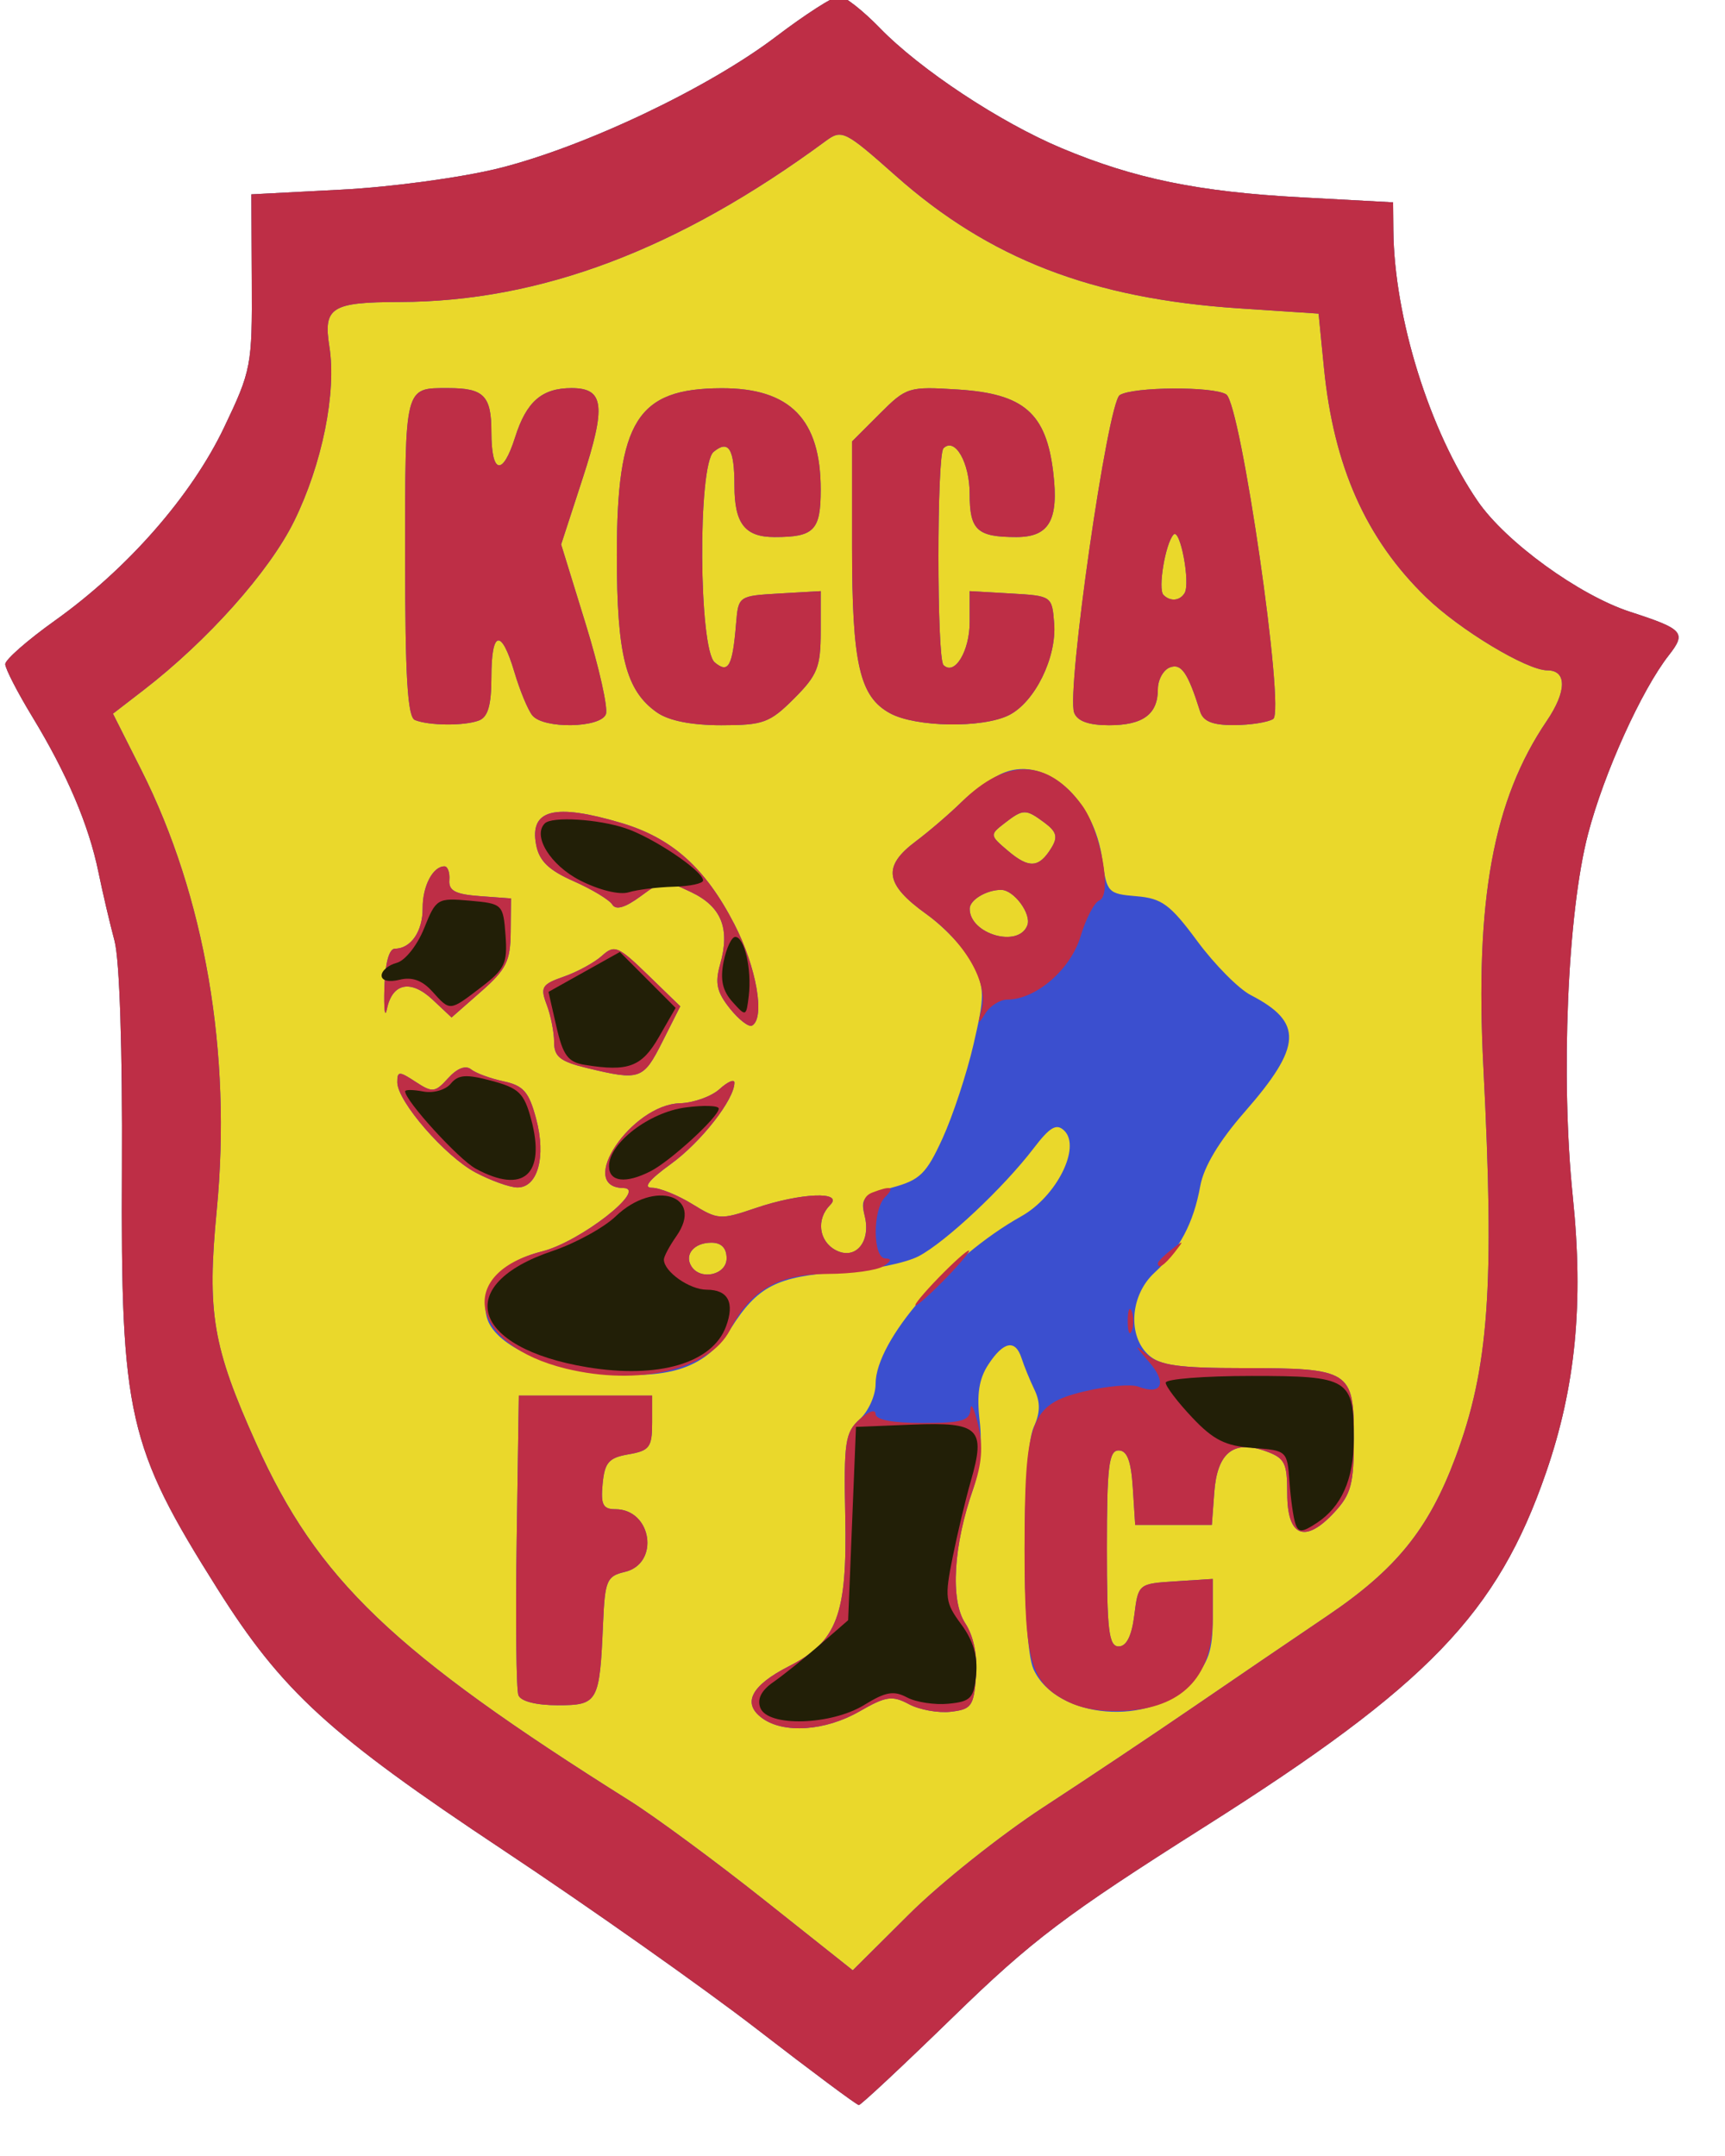 <?xml version="1.0" encoding="UTF-8" standalone="no"?>
<!-- Created with Inkscape (http://www.inkscape.org/) -->

<svg
   xmlns:dc="http://purl.org/dc/elements/1.1/"
   xmlns:cc="http://creativecommons.org/ns#"
   xmlns:rdf="http://www.w3.org/1999/02/22-rdf-syntax-ns#"
   xmlns:svg="http://www.w3.org/2000/svg"
   xmlns="http://www.w3.org/2000/svg"
   xmlns:sodipodi="http://sodipodi.sourceforge.net/DTD/sodipodi-0.dtd"
   xmlns:inkscape="http://www.inkscape.org/namespaces/inkscape"
   version="1.1"
   id="svg3775"
   width="220"
   height="275"
   viewBox="0 0 220 275"
   sodipodi:docname="Kcca.svg"
   inkscape:version="0.92.4 (5da689c313, 2019-01-14)">
  <defs
     id="defs3779" />
  <sodipodi:namedview
     pagecolor="#ffffff"
     bordercolor="#666666"
     borderopacity="1"
     objecttolerance="10"
     gridtolerance="10"
     guidetolerance="10"
     inkscape:pageopacity="0"
     inkscape:pageshadow="2"
     inkscape:window-width="1366"
     inkscape:window-height="705"
     id="namedview3777"
     showgrid="false"
     fit-margin-top="0"
     fit-margin-left="0"
     fit-margin-right="0"
     fit-margin-bottom="0"
     inkscape:zoom="0.85818182"
     inkscape:cx="110"
     inkscape:cy="137.5"
     inkscape:window-x="-8"
     inkscape:window-y="-8"
     inkscape:window-maximized="1"
     inkscape:current-layer="svg3775" />
  <g
     id="g3785"
     transform="translate(-2.331,-3.496)">
    <path
       style="fill:#ead82b"
       d="M 98.948,262.377 C 92.102,257.084 77.5,246.776 66.5,239.47 44.322,224.74 38.314,219.247 30.063,206.152 18.617,187.986 17.724,184.05 17.884,152.5 c 0.077,-15.081 -0.299,-26.587 -0.946,-29 -0.59,-2.2 -1.517,-6.155 -2.058,-8.79 C 13.644,108.7 10.879,102.209 6.447,94.913 4.551,91.792 3,88.774 3,88.207 3,87.64 5.844,85.146 9.32,82.665 18.608,76.038 26.733,66.763 30.907,58.024 34.381,50.749 34.498,50.132 34.444,39.393 L 34.388,28.286 45.944,27.682 C 52.344,27.348 61.292,26.128 66,24.948 76.943,22.204 92.652,14.737 101.303,8.167 105.045,5.325 108.666,3 109.35,3 c 0.684,0 3.023,1.833 5.197,4.072 5.147,5.303 15.348,12.045 23.197,15.333 9.277,3.886 17.41,5.556 30.506,6.264 l 11.75,0.636 0.035,3.597 c 0.108,11.11 4.623,25.591 10.764,34.526 3.583,5.212 12.94,12.001 19.452,14.114 6.79,2.203 7.177,2.64 4.911,5.536 -3.485,4.452 -8.278,15.057 -10.295,22.778 -2.634,10.082 -3.515,31.071 -1.945,46.303 1.399,13.568 0.362,24.229 -3.42,35.175 -6.209,17.972 -15.01,27.105 -43.503,45.145 -17.796,11.267 -22.028,14.466 -32.082,24.25 C 117.548,266.928 112.125,272 111.866,272 c -0.259,0 -6.072,-4.33 -12.918,-9.623 z"
       id="path3793"
       inkscape:connector-curvature="0" />
    <path
       style="fill:#3b4fcf"
       d="M 98.948,262.377 C 92.102,257.084 77.5,246.776 66.5,239.47 44.322,224.74 38.314,219.247 30.063,206.152 18.617,187.986 17.724,184.05 17.884,152.5 c 0.077,-15.081 -0.299,-26.587 -0.946,-29 -0.59,-2.2 -1.517,-6.155 -2.058,-8.79 C 13.644,108.7 10.879,102.209 6.447,94.913 4.551,91.792 3,88.774 3,88.207 3,87.64 5.844,85.146 9.32,82.665 18.608,76.038 26.733,66.763 30.907,58.024 34.381,50.749 34.498,50.132 34.444,39.393 L 34.388,28.286 45.944,27.682 C 52.344,27.348 61.292,26.128 66,24.948 76.943,22.204 92.652,14.737 101.303,8.167 105.045,5.325 108.666,3 109.35,3 c 0.684,0 3.023,1.833 5.197,4.072 5.147,5.303 15.348,12.045 23.197,15.333 9.277,3.886 17.41,5.556 30.506,6.264 l 11.75,0.636 0.035,3.597 c 0.108,11.11 4.623,25.591 10.764,34.526 3.583,5.212 12.94,12.001 19.452,14.114 6.79,2.203 7.177,2.64 4.911,5.536 -3.485,4.452 -8.278,15.057 -10.295,22.778 -2.634,10.082 -3.515,31.071 -1.945,46.303 1.399,13.568 0.362,24.229 -3.42,35.175 -6.209,17.972 -15.01,27.105 -43.503,45.145 -17.796,11.267 -22.028,14.466 -32.082,24.25 C 117.548,266.928 112.125,272 111.866,272 c -0.259,0 -6.072,-4.33 -12.918,-9.623 z m 36.496,-28.389 c 5.469,-3.568 14.019,-9.281 19,-12.695 4.981,-3.414 12.711,-8.679 17.179,-11.7 8.771,-5.931 12.903,-11.036 16.317,-20.16 4.28,-11.439 5.018,-21.699 3.579,-49.76 -1.095,-21.358 1.242,-34.147 8.082,-44.226 C 202.154,91.684 202.187,89 199.68,89 197.061,89 188.491,83.835 184.202,79.672 176.54,72.234 172.425,62.982 171.181,50.391 L 170.5,43.5 160.313,42.824 c -18.69,-1.24 -31.804,-6.31 -43.745,-16.909 -6.483,-5.754 -6.874,-5.949 -8.924,-4.438 -18.807,13.86 -36.373,20.498 -54.352,20.538 -8.706,0.02 -9.755,0.686 -8.956,5.684 0.934,5.839 -0.916,15 -4.5,22.282 -3.154,6.41 -11.024,15.237 -19.218,21.555 l -3.881,2.993 3.625,7.197 c 8.12,16.124 11.542,36.11 9.611,56.13 -1.263,13.092 -0.534,17.399 5.037,29.781 7.813,17.364 17.446,26.576 47.626,45.549 3.225,2.027 10.947,7.722 17.159,12.656 l 11.296,8.97 7.204,-7.168 c 3.962,-3.943 11.679,-10.088 17.148,-13.656 z M 99.529,222.645 c -2.576,-1.884 -1.407,-4.156 3.402,-6.609 6.176,-3.151 7.458,-6.55 7.202,-19.092 -0.195,-9.515 -0.015,-10.739 1.826,-12.405 1.123,-1.016 2.042,-3.051 2.042,-4.522 0,-5.538 9.197,-16.118 18.591,-21.387 4.493,-2.52 7.647,-8.829 5.462,-10.926 -0.988,-0.948 -1.816,-0.467 -3.903,2.267 -3.835,5.024 -11.178,11.919 -14.642,13.75 -1.646,0.87 -6.146,1.788 -10,2.04 -8.099,0.53 -10.575,1.802 -13.965,7.172 -3.124,4.949 -7.599,6.538 -16.159,5.739 -7.784,-0.727 -14.118,-3.768 -14.977,-7.191 -0.962,-3.832 1.737,-7.027 7.071,-8.37 4.86,-1.224 13.569,-8.031 10.341,-8.083 -6.029,-0.097 1.018,-10.633 7.229,-10.809 1.735,-0.049 4.009,-0.863 5.054,-1.809 1.045,-0.945 1.898,-1.312 1.896,-0.814 -0.009,2.15 -4.254,7.58 -8.113,10.375 C 85.111,153.978 84.301,155 85.482,155 c 0.98,0 3.303,0.94 5.163,2.09 3.234,1.999 3.584,2.021 8.046,0.5 5.734,-1.954 11.301,-2.182 9.509,-0.39 -1.79,1.79 -1.451,4.595 0.695,5.744 2.532,1.355 4.55,-1.034 3.708,-4.39 -0.557,-2.221 -0.205,-2.584 3.472,-3.574 3.587,-0.966 4.385,-1.743 6.466,-6.291 1.306,-2.854 3.082,-8.243 3.947,-11.975 1.432,-6.178 1.431,-7.084 -0.008,-10.117 -0.869,-1.832 -3.583,-4.769 -6.03,-6.527 -5.268,-3.783 -5.598,-6.058 -1.343,-9.245 1.708,-1.279 4.355,-3.555 5.883,-5.056 1.527,-1.502 3.996,-3.194 5.486,-3.76 5.331,-2.027 11.419,3.458 12.455,11.22 0.547,4.097 0.723,4.283 4.334,4.582 3.25,0.269 4.31,1.051 7.77,5.735 2.204,2.983 5.268,6.076 6.809,6.873 6.723,3.477 6.566,6.517 -0.771,14.902 -3.254,3.718 -5.219,6.995 -5.662,9.438 -0.859,4.742 -2.639,8.11 -5.866,11.097 -3.082,2.853 -3.435,8.029 -0.715,10.49 1.451,1.313 3.943,1.655 12.066,1.655 13.602,0 14.106,0.317 14.106,8.889 0,5.9 -0.339,7.185 -2.517,9.535 -3.712,4.005 -5.983,3.092 -5.983,-2.407 0,-3.964 -0.303,-4.552 -2.803,-5.442 -4.061,-1.446 -6.131,0.233 -6.505,5.277 L 156.885,198 h -4.888 -4.888 l -0.305,-4.75 c -0.219,-3.42 -0.725,-4.75 -1.805,-4.75 -1.253,0 -1.5,2.056 -1.5,12.5 0,10.444 0.247,12.5 1.5,12.5 1,0 1.667,-1.333 2,-4 0.498,-3.981 0.522,-4.001 5.25,-4.305 l 4.75,-0.305 v 5.039 c 0,4.099 -0.519,5.62 -2.782,8.153 -5.11,5.719 -17.168,4.711 -20.079,-1.678 -1.523,-3.344 -1.503,-27.51 0.026,-30.866 0.844,-1.852 0.869,-3.173 0.091,-4.797 -0.591,-1.233 -1.325,-3.029 -1.633,-3.991 -0.785,-2.456 -2.296,-2.178 -4.235,0.781 -1.209,1.846 -1.509,3.81 -1.108,7.25 0.338,2.892 0.005,6.267 -0.86,8.719 -2.493,7.065 -2.906,14.109 -0.999,17.02 1.086,1.658 1.58,4.078 1.384,6.779 -0.277,3.812 -0.575,4.232 -3.217,4.533 -1.602,0.183 -4.006,-0.253 -5.343,-0.969 -2.119,-1.134 -2.924,-1.017 -6.286,0.918 -4.357,2.508 -9.676,2.877 -12.43,0.863 z M 95,164 c 0,-1.313 -0.667,-2 -1.941,-2 -2.198,0 -3.482,1.506 -2.559,3 1.153,1.865 4.5,1.121 4.5,-1 z m 38.351,-42.471 C 133.909,120.073 131.643,117 130.01,117 128.137,117 126,118.283 126,119.407 c 0,3.24 6.231,5.039 7.351,2.122 z m 3.078,-9.897 c 0.841,-1.374 0.655,-2.058 -0.87,-3.19 -2.417,-1.795 -2.724,-1.791 -5.118,0.059 -1.904,1.472 -1.895,1.54 0.46,3.533 2.68,2.268 3.948,2.176 5.527,-0.402 z M 68.445,219.718 c -0.271,-0.705 -0.369,-9.593 -0.219,-19.75 L 68.5,181.5 h 8.5 8.5 v 3.49 c 0,3.097 -0.338,3.548 -3,4.004 -2.523,0.432 -3.05,1.031 -3.313,3.76 -0.256,2.654 0.041,3.246 1.628,3.246 4.666,0 5.696,6.95 1.186,8 -2.283,0.531 -2.522,1.1 -2.757,6.541 C 78.806,220.642 78.608,221 73.45,221 c -2.748,0 -4.705,-0.501 -5.004,-1.282 z M 63,153.06 c -3.908,-2.068 -10,-9.088 -10,-11.524 0,-1.428 0.227,-1.433 2.337,-0.05 2.151,1.409 2.482,1.372 4.152,-0.473 1.134,-1.254 2.226,-1.675 2.913,-1.124 0.604,0.485 2.472,1.174 4.151,1.533 2.543,0.543 3.238,1.344 4.158,4.792 1.294,4.848 0.19,8.809 -2.436,8.743 C 67.299,154.931 64.925,154.078 63,153.06 Z M 77.25,139.738 C 73.783,138.904 73,138.293 73,136.423 c 0,-1.261 -0.425,-3.412 -0.945,-4.779 -0.848,-2.231 -0.624,-2.598 2.185,-3.578 1.722,-0.6 3.91,-1.796 4.862,-2.658 1.594,-1.443 2.059,-1.249 5.859,2.438 l 4.128,4.006 -2.294,4.547 c -2.426,4.809 -2.837,4.952 -9.544,3.339 z m 18.16,-7.618 c -1.664,-2.085 -1.916,-3.232 -1.237,-5.62 1.3,-4.57 0.177,-7.365 -3.702,-9.215 -3.343,-1.594 -3.589,-1.574 -6.421,0.519 -1.978,1.462 -3.168,1.815 -3.627,1.073 -0.375,-0.607 -2.596,-1.951 -4.936,-2.985 -3.181,-1.407 -4.386,-2.576 -4.78,-4.634 -0.863,-4.513 2.319,-5.331 10.86,-2.792 6.467,1.922 10.701,5.709 14.408,12.886 2.831,5.479 3.972,11.987 2.273,12.959 -0.412,0.236 -1.691,-0.75 -2.84,-2.191 z M 51.354,129.5 c 0.092,-3.141 0.593,-5 1.346,-5 2.036,0 3.551,-2.217 3.535,-5.175 -0.015,-2.801 1.301,-5.325 2.776,-5.325 0.422,0 0.704,0.787 0.628,1.75 -0.108,1.355 0.765,1.817 3.861,2.046 l 4,0.296 -0.038,4.299 c -0.033,3.693 -0.567,4.763 -3.789,7.592 l -3.751,3.293 -2.41,-2.264 c -2.785,-2.617 -5.151,-2.139 -5.831,1.178 C 51.42,133.46 51.273,132.25 51.354,129.5 Z M 55.25,95.338 C 54.308,94.957 54,89.836 54,74.524 54,52.563 53.888,53 59.5,53 c 4.545,0 5.5,0.973 5.5,5.607 0,5.381 1.435,5.686 3.033,0.643 1.435,-4.531 3.412,-6.25 7.19,-6.25 4.171,0 4.438,2.237 1.386,11.61 l -2.713,8.33 3.124,10.123 c 1.718,5.567 2.881,10.756 2.584,11.53 C 78.921,96.37 71.646,96.492 70.226,94.75 69.665,94.062 68.639,91.588 67.945,89.25 66.266,83.594 65,83.871 65,89.893 c 0,3.539 -0.438,5.061 -1.582,5.5 -1.838,0.705 -6.359,0.675 -8.168,-0.055 z M 86.117,94.369 C 82.145,91.587 81,87.092 81.002,74.282 81.004,57.182 83.598,53.047 94.346,53.015 103.091,52.988 107,56.981 107,65.94 107,71.149 106.174,72 101.118,72 97.343,72 96,70.285 96,65.467 96,60.741 95.262,59.538 93.342,61.131 91.311,62.817 91.439,86.289 93.488,87.99 95.242,89.446 95.758,88.5 96.211,83 96.498,79.525 96.538,79.498 101.75,79.198 L 107,78.895 v 5.152 c 0,4.526 -0.413,5.565 -3.4,8.552 -3.095,3.095 -3.927,3.4 -9.277,3.4 -3.815,0 -6.694,-0.572 -8.206,-1.631 z m 29.739,0.114 C 111.954,92.364 111,88.193 111,73.251 V 59.8 l 3.516,-3.516 c 3.424,-3.424 3.686,-3.505 10.026,-3.101 8.384,0.534 11.22,3.014 12.118,10.594 C 137.378,69.838 136.142,72 131.959,72 126.956,72 126,71.12 126,66.515 c 0,-4.016 -1.88,-7.302 -3.342,-5.84 -0.859,0.859 -0.859,26.79 0,27.649 C 124.07,89.737 126,86.56 126,82.825 v -3.93 l 5.25,0.302 c 5.216,0.3 5.252,0.325 5.524,3.802 0.341,4.362 -2.471,10.071 -5.774,11.721 -3.352,1.675 -11.869,1.541 -15.144,-0.238 z m 23.47,-0.077 c -1.023,-2.666 4.266,-39.533 5.813,-40.513 1.693,-1.072 11.926,-1.139 13.579,-0.089 1.859,1.182 7.537,40.414 5.99,41.397 -0.664,0.422 -2.91,0.775 -4.989,0.783 -2.734,0.011 -3.934,-0.469 -4.331,-1.735 -1.559,-4.961 -2.397,-6.183 -3.857,-5.623 C 150.689,88.95 150,90.201 150,91.407 150,94.604 148.106,96 143.769,96 c -2.583,0 -4.031,-0.519 -4.443,-1.594 z m 14.078,-15.25 c 0.781,-1.264 -0.569,-8.404 -1.412,-7.466 -1.046,1.164 -2.008,6.96 -1.276,7.691 0.869,0.869 2.074,0.768 2.688,-0.226 z"
       id="path3791"
       inkscape:connector-curvature="0" />
    <path
       style="fill:#be2e46"
       d="M 98.948,262.377 C 92.102,257.084 77.5,246.776 66.5,239.47 44.322,224.74 38.314,219.247 30.063,206.152 18.617,187.986 17.724,184.05 17.884,152.5 c 0.077,-15.081 -0.299,-26.587 -0.946,-29 -0.59,-2.2 -1.517,-6.155 -2.058,-8.79 C 13.644,108.7 10.879,102.209 6.447,94.913 4.551,91.792 3,88.774 3,88.207 3,87.64 5.844,85.146 9.32,82.665 18.608,76.038 26.733,66.763 30.907,58.024 34.381,50.749 34.498,50.132 34.444,39.393 L 34.388,28.286 45.944,27.682 C 52.344,27.348 61.292,26.128 66,24.948 76.943,22.204 92.652,14.737 101.303,8.167 105.045,5.325 108.666,3 109.35,3 c 0.684,0 3.023,1.833 5.197,4.072 5.147,5.303 15.348,12.045 23.197,15.333 9.277,3.886 17.41,5.556 30.506,6.264 l 11.75,0.636 0.035,3.597 c 0.108,11.11 4.623,25.591 10.764,34.526 3.583,5.212 12.94,12.001 19.452,14.114 6.79,2.203 7.177,2.64 4.911,5.536 -3.485,4.452 -8.278,15.057 -10.295,22.778 -2.634,10.082 -3.515,31.071 -1.945,46.303 1.399,13.568 0.362,24.229 -3.42,35.175 -6.209,17.972 -15.01,27.105 -43.503,45.145 -17.796,11.267 -22.028,14.466 -32.082,24.25 C 117.548,266.928 112.125,272 111.866,272 c -0.259,0 -6.072,-4.33 -12.918,-9.623 z m 36.496,-28.389 c 5.469,-3.568 14.019,-9.281 19,-12.695 4.981,-3.414 12.711,-8.679 17.179,-11.7 8.771,-5.931 12.903,-11.036 16.317,-20.16 4.28,-11.439 5.018,-21.699 3.579,-49.76 -1.095,-21.358 1.242,-34.147 8.082,-44.226 C 202.154,91.684 202.187,89 199.68,89 197.061,89 188.491,83.835 184.202,79.672 176.54,72.234 172.425,62.982 171.181,50.391 L 170.5,43.5 160.313,42.824 c -18.69,-1.24 -31.804,-6.31 -43.745,-16.909 -6.483,-5.754 -6.874,-5.949 -8.924,-4.438 -18.807,13.86 -36.373,20.498 -54.352,20.538 -8.706,0.02 -9.755,0.686 -8.956,5.684 0.934,5.839 -0.916,15 -4.5,22.282 -3.154,6.41 -11.024,15.237 -19.218,21.555 l -3.881,2.993 3.625,7.197 c 8.12,16.124 11.542,36.11 9.611,56.13 -1.263,13.092 -0.534,17.399 5.037,29.781 7.813,17.364 17.446,26.576 47.626,45.549 3.225,2.027 10.947,7.722 17.159,12.656 l 11.296,8.97 7.204,-7.168 c 3.962,-3.943 11.679,-10.088 17.148,-13.656 z M 99.529,222.645 c -2.576,-1.884 -1.407,-4.156 3.402,-6.609 6.176,-3.151 7.458,-6.55 7.202,-19.092 -0.195,-9.515 -0.015,-10.739 1.826,-12.405 C 113.102,183.503 114,183.198 114,183.845 114,184.59 116.13,185 120,185 c 5.009,0 6.017,-0.289 6.1,-1.75 0.055,-0.963 0.5,-0.054 0.988,2.019 0.64,2.716 0.473,4.952 -0.597,8 -2.562,7.301 -2.997,14.311 -1.071,17.25 1.086,1.658 1.58,4.078 1.384,6.779 -0.277,3.812 -0.575,4.232 -3.217,4.533 -1.602,0.183 -4.006,-0.253 -5.343,-0.969 -2.119,-1.134 -2.924,-1.017 -6.286,0.918 -4.357,2.508 -9.676,2.877 -12.43,0.863 z m 38.854,-2.171 C 133.774,218.116 133,215.354 133,201.274 c 0,-16.666 0.741,-18.653 7.572,-20.291 2.892,-0.694 6.012,-0.972 6.934,-0.619 3.03,1.163 3.712,-0.498 1.32,-3.212 -1.863,-2.114 -1.912,-2.291 -0.246,-0.895 C 150.258,177.665 152.623,178 160.894,178 174.496,178 175,178.317 175,186.889 c 0,5.9 -0.339,7.185 -2.517,9.535 -3.712,4.005 -5.983,3.092 -5.983,-2.407 0,-3.964 -0.303,-4.552 -2.803,-5.442 -4.061,-1.446 -6.131,0.233 -6.505,5.277 L 156.885,198 h -4.888 -4.888 l -0.305,-4.75 c -0.219,-3.42 -0.725,-4.75 -1.805,-4.75 -1.253,0 -1.5,2.056 -1.5,12.5 0,10.444 0.247,12.5 1.5,12.5 1,0 1.667,-1.333 2,-4 0.498,-3.981 0.522,-4.001 5.25,-4.305 l 4.75,-0.305 v 5.039 c 0,7.143 -3.618,11.163 -10.559,11.733 -3.256,0.267 -6.004,-0.138 -8.058,-1.189 z m -69.938,-0.756 c -0.271,-0.705 -0.369,-9.593 -0.219,-19.75 L 68.5,181.5 h 8.5 8.5 v 3.49 c 0,3.097 -0.338,3.548 -3,4.004 -2.523,0.432 -3.05,1.031 -3.313,3.76 -0.256,2.654 0.041,3.246 1.628,3.246 4.666,0 5.696,6.95 1.186,8 -2.283,0.531 -2.522,1.1 -2.757,6.541 C 78.806,220.642 78.608,221 73.45,221 c -2.748,0 -4.705,-0.501 -5.004,-1.282 z M 74.5,178.065 c -12.261,-2.985 -14.116,-12.162 -3.024,-14.955 4.86,-1.224 13.569,-8.031 10.341,-8.083 -6.029,-0.097 1.018,-10.633 7.229,-10.809 1.735,-0.049 4.009,-0.863 5.054,-1.809 1.045,-0.945 1.898,-1.312 1.896,-0.814 -0.009,2.15 -4.254,7.58 -8.113,10.375 C 85.111,153.978 84.301,155 85.482,155 c 0.98,0 3.303,0.94 5.163,2.09 3.234,1.999 3.584,2.021 8.046,0.5 5.734,-1.954 11.301,-2.182 9.509,-0.39 -1.79,1.79 -1.451,4.595 0.695,5.744 2.506,1.341 4.55,-1.034 3.724,-4.327 -0.42,-1.673 -0.124,-2.593 0.97,-3.013 2.405,-0.923 2.934,-0.727 1.611,0.596 -1.606,1.606 -1.566,7.796 0.05,7.815 0.833,0.01 0.75,0.338 -0.25,0.985 -0.825,0.533 -4.027,0.976 -7.115,0.985 -6.296,0.017 -9.813,2.043 -12.471,7.182 C 92.802,178.217 83.792,180.327 74.5,178.065 Z M 95,164 c 0,-1.313 -0.667,-2 -1.941,-2 -2.198,0 -3.482,1.506 -2.559,3 1.153,1.865 4.5,1.121 4.5,-1 z m 51.158,8 c 0,-1.375 0.227,-1.938 0.504,-1.25 0.277,0.688 0.277,1.812 0,2.5 -0.277,0.688 -0.504,0.125 -0.504,-1.25 z M 122,166.5 c 1.866,-1.925 3.617,-3.5 3.892,-3.5 0.275,0 -1.027,1.575 -2.892,3.5 -1.866,1.925 -3.617,3.5 -3.892,3.5 -0.275,0 1.027,-1.575 2.892,-3.5 z m 28,-1.878 c 0,-0.208 0.787,-0.995 1.75,-1.75 1.586,-1.244 1.621,-1.208 0.378,0.378 C 150.821,164.916 150,165.445 150,164.622 Z M 63,153.06 c -3.908,-2.068 -10,-9.088 -10,-11.524 0,-1.428 0.227,-1.433 2.337,-0.05 2.151,1.409 2.482,1.372 4.152,-0.473 1.134,-1.254 2.226,-1.675 2.913,-1.124 0.604,0.485 2.472,1.174 4.151,1.533 2.543,0.543 3.238,1.344 4.158,4.792 1.294,4.848 0.19,8.809 -2.436,8.743 C 67.299,154.931 64.925,154.078 63,153.06 Z M 77.25,139.738 C 73.783,138.904 73,138.293 73,136.423 c 0,-1.261 -0.425,-3.412 -0.945,-4.779 -0.848,-2.231 -0.624,-2.598 2.185,-3.578 1.722,-0.6 3.91,-1.796 4.862,-2.658 1.594,-1.443 2.059,-1.249 5.859,2.438 l 4.128,4.006 -2.294,4.547 c -2.426,4.809 -2.837,4.952 -9.544,3.339 z m 18.16,-7.618 c -1.664,-2.085 -1.916,-3.232 -1.237,-5.62 1.3,-4.57 0.177,-7.365 -3.702,-9.215 -3.343,-1.594 -3.589,-1.574 -6.421,0.519 -1.978,1.462 -3.168,1.815 -3.627,1.073 -0.375,-0.607 -2.596,-1.951 -4.936,-2.985 -3.181,-1.407 -4.386,-2.576 -4.78,-4.634 -0.863,-4.513 2.319,-5.331 10.86,-2.792 6.467,1.922 10.701,5.709 14.408,12.886 2.831,5.479 3.972,11.987 2.273,12.959 -0.412,0.236 -1.691,-0.75 -2.84,-2.191 z M 51.354,129.5 c 0.092,-3.141 0.593,-5 1.346,-5 2.036,0 3.551,-2.217 3.535,-5.175 -0.015,-2.801 1.301,-5.325 2.776,-5.325 0.422,0 0.704,0.787 0.628,1.75 -0.108,1.355 0.765,1.817 3.861,2.046 l 4,0.296 -0.038,4.299 c -0.033,3.693 -0.567,4.763 -3.789,7.592 l -3.751,3.293 -2.41,-2.264 c -2.785,-2.617 -5.151,-2.139 -5.831,1.178 -0.261,1.271 -0.408,0.061 -0.328,-2.689 z m 76.158,2.776 c 0.926,-3.394 -2.117,-8.654 -7.062,-12.205 -5.268,-3.783 -5.598,-6.058 -1.343,-9.245 1.708,-1.279 4.355,-3.555 5.883,-5.056 5.747,-5.65 10.935,-5.508 15.321,0.418 2.403,3.247 3.908,11.514 2.215,12.164 -0.63,0.242 -1.705,2.308 -2.389,4.591 -1.265,4.222 -5.696,8.045 -9.335,8.053 -0.935,0.002 -2.194,0.791 -2.798,1.754 -0.951,1.517 -1.017,1.454 -0.491,-0.474 z m 5.839,-10.747 C 133.909,120.073 131.643,117 130.01,117 128.137,117 126,118.283 126,119.407 c 0,3.24 6.231,5.039 7.351,2.122 z m 3.078,-9.897 c 0.841,-1.374 0.655,-2.058 -0.87,-3.19 -2.417,-1.795 -2.724,-1.791 -5.118,0.059 -1.904,1.472 -1.895,1.54 0.46,3.533 2.68,2.268 3.948,2.176 5.527,-0.402 z M 55.25,95.338 C 54.308,94.957 54,89.836 54,74.524 54,52.563 53.888,53 59.5,53 c 4.545,0 5.5,0.973 5.5,5.607 0,5.381 1.435,5.686 3.033,0.643 1.435,-4.531 3.412,-6.25 7.19,-6.25 4.171,0 4.438,2.237 1.386,11.61 l -2.713,8.33 3.124,10.123 c 1.718,5.567 2.881,10.756 2.584,11.53 C 78.921,96.37 71.646,96.492 70.226,94.75 69.665,94.062 68.639,91.588 67.945,89.25 66.266,83.594 65,83.871 65,89.893 c 0,3.539 -0.438,5.061 -1.582,5.5 -1.838,0.705 -6.359,0.675 -8.168,-0.055 z M 86.117,94.369 C 82.145,91.587 81,87.092 81.002,74.282 81.004,57.182 83.598,53.047 94.346,53.015 103.091,52.988 107,56.981 107,65.94 107,71.149 106.174,72 101.118,72 97.343,72 96,70.285 96,65.467 96,60.741 95.262,59.538 93.342,61.131 91.311,62.817 91.439,86.289 93.488,87.99 95.242,89.446 95.758,88.5 96.211,83 96.498,79.525 96.538,79.498 101.75,79.198 L 107,78.895 v 5.152 c 0,4.526 -0.413,5.565 -3.4,8.552 -3.095,3.095 -3.927,3.4 -9.277,3.4 -3.815,0 -6.694,-0.572 -8.206,-1.631 z m 29.739,0.114 C 111.954,92.364 111,88.193 111,73.251 V 59.8 l 3.516,-3.516 c 3.424,-3.424 3.686,-3.505 10.026,-3.101 8.384,0.534 11.22,3.014 12.118,10.594 C 137.378,69.838 136.142,72 131.959,72 126.956,72 126,71.12 126,66.515 c 0,-4.016 -1.88,-7.302 -3.342,-5.84 -0.859,0.859 -0.859,26.79 0,27.649 C 124.07,89.737 126,86.56 126,82.825 v -3.93 l 5.25,0.302 c 5.216,0.3 5.252,0.325 5.524,3.802 0.341,4.362 -2.471,10.071 -5.774,11.721 -3.352,1.675 -11.869,1.541 -15.144,-0.238 z m 23.47,-0.077 c -1.023,-2.666 4.266,-39.533 5.813,-40.513 1.693,-1.072 11.926,-1.139 13.579,-0.089 1.859,1.182 7.537,40.414 5.99,41.397 -0.664,0.422 -2.91,0.775 -4.989,0.783 -2.734,0.011 -3.934,-0.469 -4.331,-1.735 -1.559,-4.961 -2.397,-6.183 -3.857,-5.623 C 150.689,88.95 150,90.201 150,91.407 150,94.604 148.106,96 143.769,96 c -2.583,0 -4.031,-0.519 -4.443,-1.594 z m 14.078,-15.25 c 0.781,-1.264 -0.569,-8.404 -1.412,-7.466 -1.046,1.164 -2.008,6.96 -1.276,7.691 0.869,0.869 2.074,0.768 2.688,-0.226 z"
       id="path3789"
       inkscape:connector-curvature="0" />
    <path
       style="fill:#221f07"
       d="m 99.295,221.325 c -0.423,-1.102 0.134,-2.214 1.628,-3.25 1.249,-0.867 3.914,-3.003 5.924,-4.747 L 110.5,210.157 111,197.829 111.5,185.5 l 7.264,-0.294 c 8.446,-0.342 9.317,0.507 7.382,7.197 -0.652,2.253 -1.692,6.613 -2.313,9.689 -1.043,5.171 -0.961,5.818 1.094,8.597 1.521,2.058 2.119,4.078 1.897,6.408 -0.288,3.017 -0.689,3.438 -3.529,3.713 -1.762,0.17 -4.143,-0.193 -5.29,-0.807 -1.678,-0.898 -2.738,-0.714 -5.414,0.94 -4.253,2.628 -12.346,2.861 -13.297,0.382 z m 68.253,-23.462 c -0.263,-0.75 -0.606,-3.164 -0.762,-5.364 -0.282,-3.959 -0.33,-4.003 -4.662,-4.314 -3.509,-0.251 -5.046,-1.023 -7.75,-3.89 C 152.518,182.33 151,180.333 151,179.86 151,179.387 155.934,179 161.965,179 c 12.482,0 13.047,0.355 13.02,8.184 -0.017,5.019 -1.572,8.499 -4.723,10.572 -1.862,1.225 -2.318,1.243 -2.715,0.108 z M 77.203,177.882 c -14.787,-2.453 -17.182,-10.523 -4.399,-14.826 2.917,-0.982 6.542,-2.971 8.055,-4.421 4.953,-4.745 11.359,-2.64 7.731,2.541 C 87.715,162.424 87,163.763 87,164.151 87,165.694 90.273,168 92.464,168 c 2.731,0 3.591,1.643 2.458,4.692 -1.743,4.689 -8.613,6.701 -17.719,5.19 z M 62.995,152.556 C 60.829,151.378 54,143.892 54,142.697 c 0,-0.231 1.04,-0.221 2.311,0.022 1.281,0.245 2.843,-0.2 3.506,-0.998 0.964,-1.161 1.971,-1.233 5.208,-0.369 3.487,0.931 4.148,1.574 5.046,4.909 1.899,7.052 -0.98,9.613 -7.075,6.296 z M 80,152.247 c 0,-2.945 5.115,-6.875 9.75,-7.491 2.337,-0.311 4.25,-0.246 4.25,0.144 0,1.035 -6.137,6.675 -8.684,7.981 C 82.14,154.508 80,154.254 80,152.247 Z m -3.093,-12.927 c -2.137,-0.348 -2.772,-1.204 -3.61,-4.864 l -1.016,-4.442 4.554,-2.546 4.554,-2.546 3.555,3.566 3.555,3.566 -2.138,3.723 c -2.185,3.803 -3.9,4.446 -9.455,3.542 z m 18.836,-8.038 c -1.267,-1.41 -1.581,-2.838 -1.125,-5.119 C 94.965,124.423 95.635,123 96.106,123 c 1.167,0 2.122,4.158 1.722,7.498 -0.322,2.692 -0.358,2.706 -2.086,0.784 z m -38.294,-1.338 c -1.274,-1.407 -2.585,-1.875 -4.155,-1.481 C 51.931,128.804 51,128.586 51,127.925 c 0,-0.612 0.869,-1.34 1.931,-1.618 1.067,-0.279 2.629,-2.25 3.491,-4.405 1.516,-3.788 1.683,-3.889 5.819,-3.522 4.184,0.372 4.264,0.449 4.562,4.408 0.268,3.569 -0.085,4.325 -3.094,6.62 -4.084,3.115 -3.936,3.102 -6.26,0.535 z m 18.888,-14.135 c -3.793,-1.93 -6.127,-5.685 -4.527,-7.285 0.915,-0.915 6.768,-0.565 10.291,0.615 C 85.658,110.329 92,114.598 92,115.801 c 0,0.385 -1.688,0.744 -3.75,0.798 -2.062,0.055 -4.65,0.376 -5.75,0.713 -1.161,0.356 -3.745,-0.274 -6.163,-1.504 z"
       id="path3787"
       inkscape:connector-curvature="0" />
  </g>
</svg>

